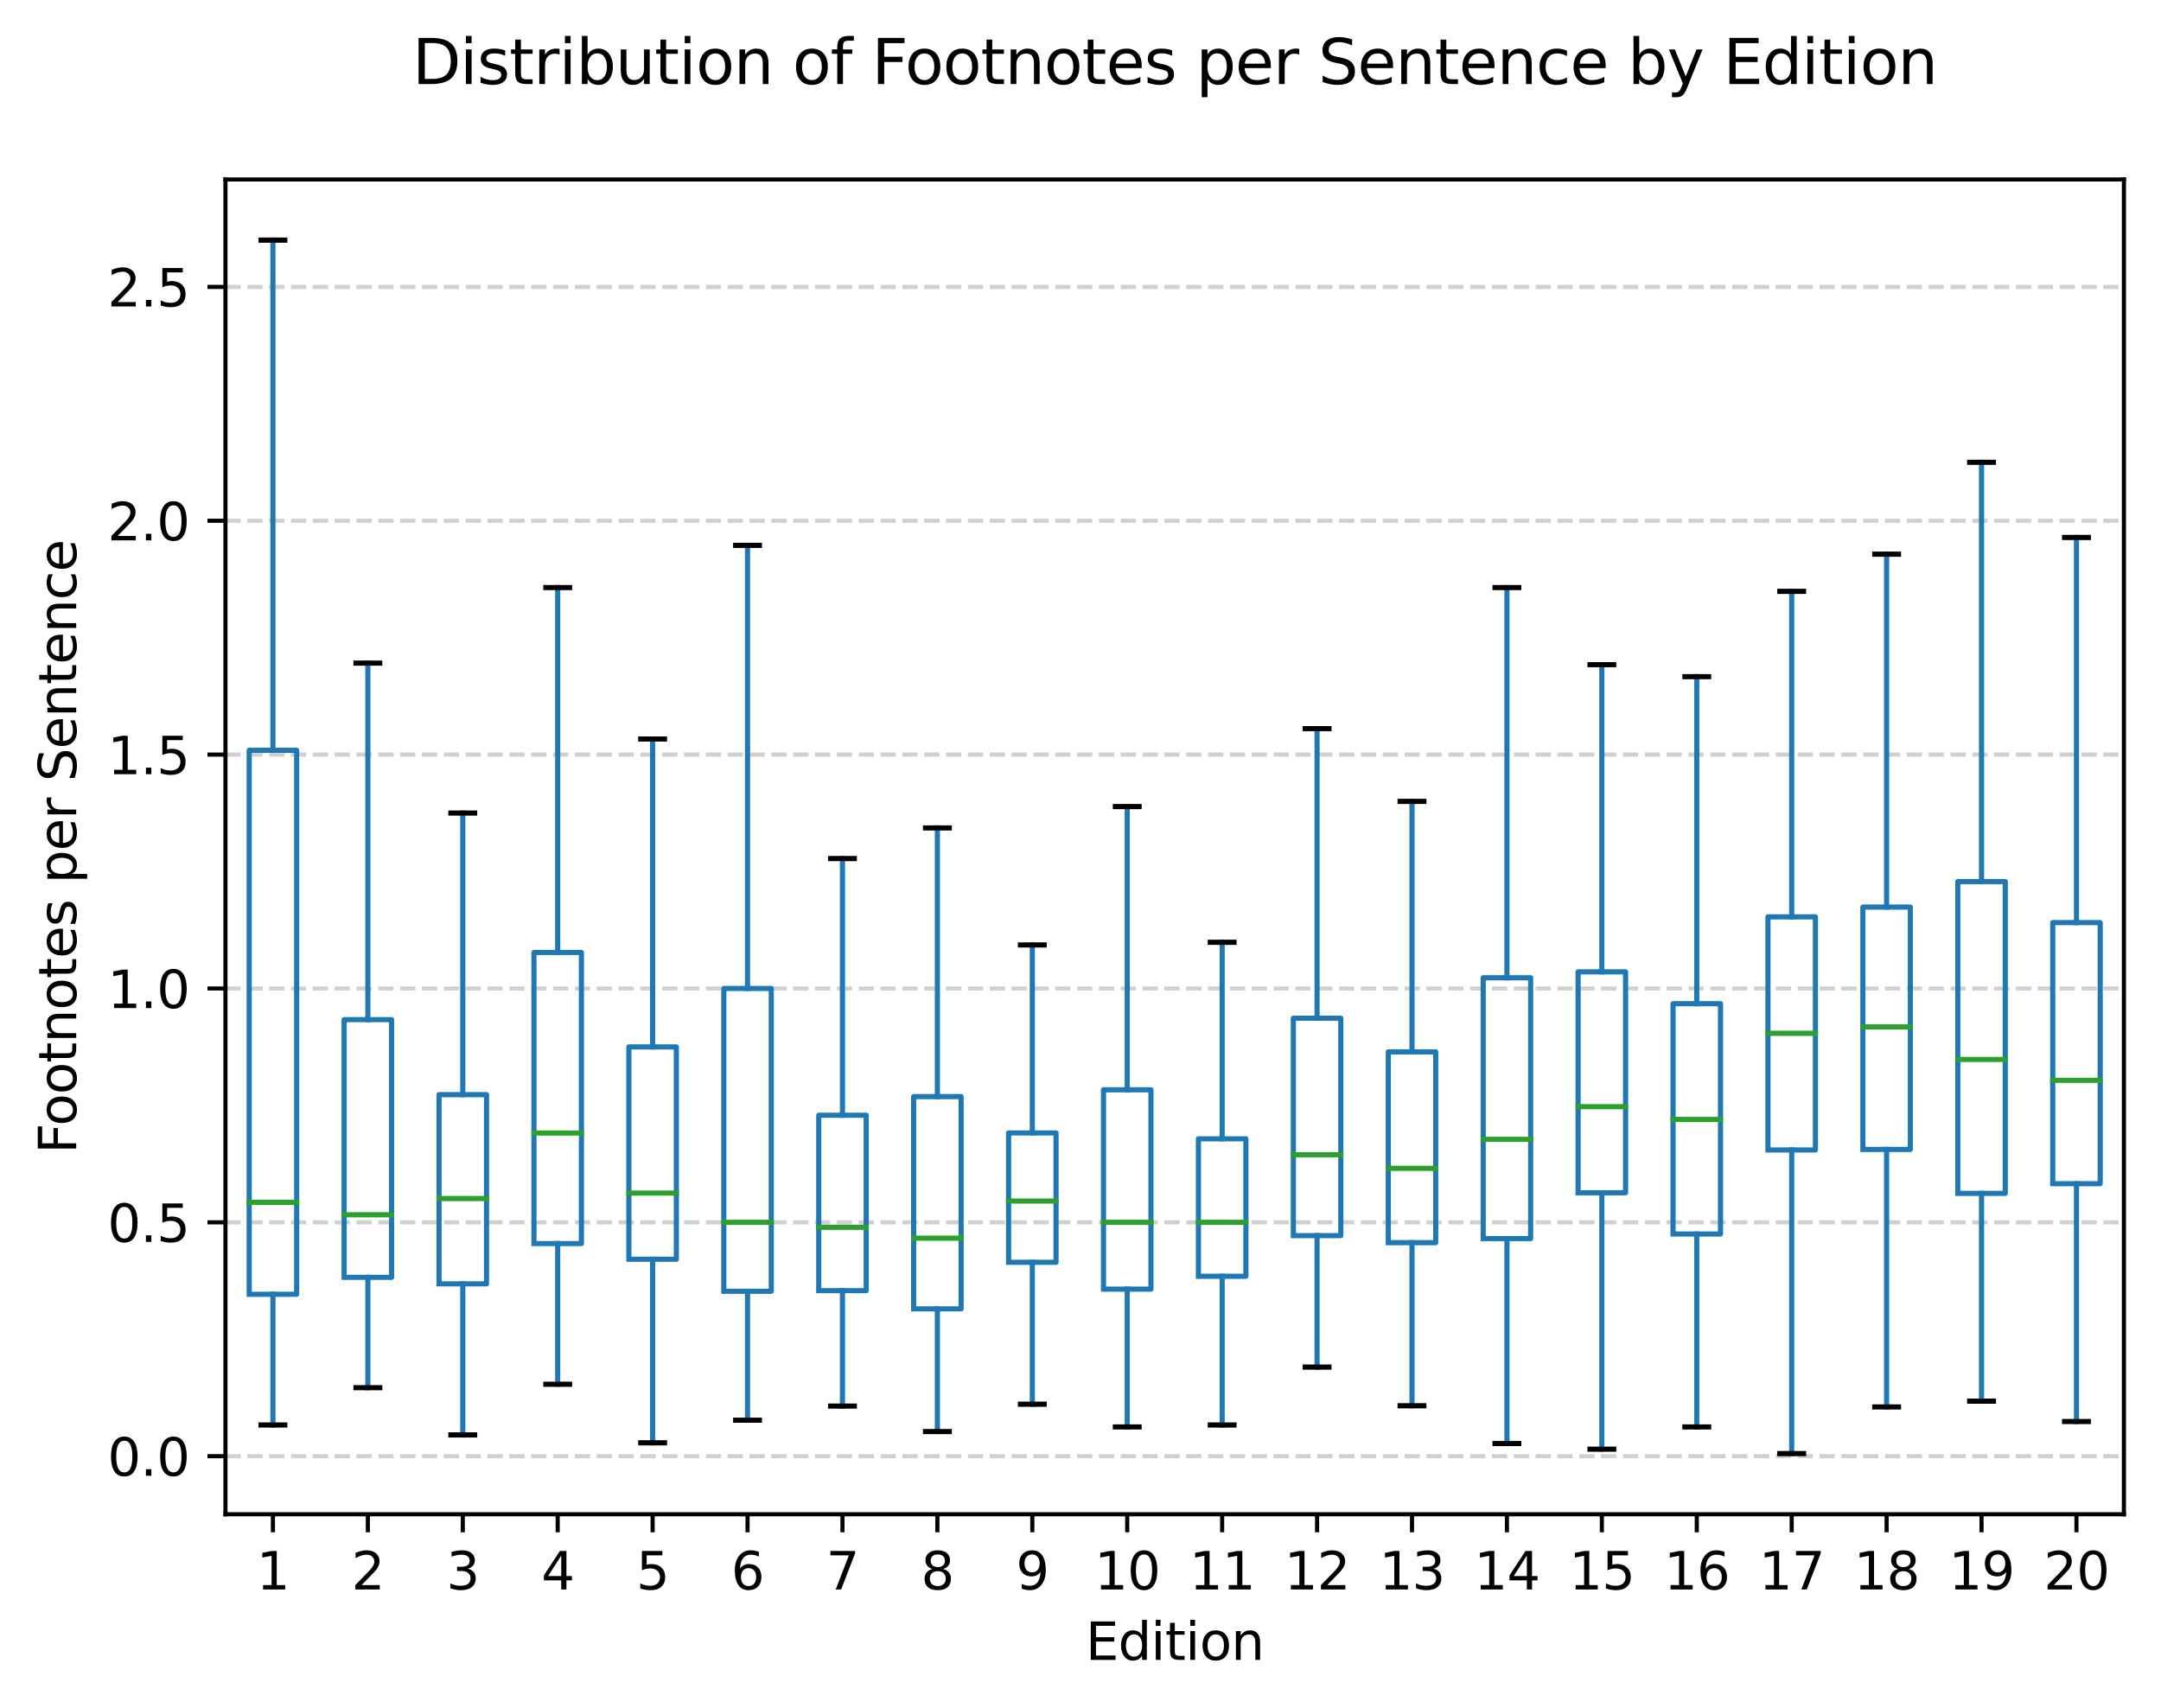 <?xml version="1.0" encoding="utf-8" standalone="no"?>
<!DOCTYPE svg PUBLIC "-//W3C//DTD SVG 1.1//EN"
  "http://www.w3.org/Graphics/SVG/1.1/DTD/svg11.dtd">
<svg xmlns:xlink="http://www.w3.org/1999/xlink" width="419.621pt" height="331.604pt" viewBox="0 0 419.621 331.604" xmlns="http://www.w3.org/2000/svg" version="1.1">
 <defs>
  <style type="text/css">*{stroke-linejoin: round; stroke-linecap: butt}</style>
 </defs>
 <g id="figure_1">
  <g id="patch_1">
   <path d="M 0 331.604 
L 419.621 331.604 
L 419.621 -0 
L 0 -0 
z
" style="fill: #ffffff"/>
  </g>
  <g id="axes_1">
   <g id="patch_2">
    <path d="M 43.781 294.048 
L 412.421 294.048 
L 412.421 34.848 
L 43.781 34.848 
z
" style="fill: #ffffff"/>
   </g>
   <g id="matplotlib.axis_1">
    <g id="xtick_1">
     <g id="line2d_1"/>
     <g id="line2d_2">
      <defs>
       <path id="m41c26fcd88" d="M 0 0 
L 0 3.5 
" style="stroke: #000000; stroke-width: 0.8"/>
      </defs>
      <g>
       <use xlink:href="#m41c26fcd88" x="52.997" y="294.048" style="stroke: #000000; stroke-width: 0.8"/>
      </g>
     </g>
     <g id="text_1">
      <!-- 1 -->
      <g transform="translate(49.816 308.646) scale(0.1 -0.1)">
       <defs>
        <path id="DejaVuSans-31" d="M 794 531 
L 1825 531 
L 1825 4091 
L 703 3866 
L 703 4441 
L 1819 4666 
L 2450 4666 
L 2450 531 
L 3481 531 
L 3481 0 
L 794 0 
L 794 531 
z
" transform="scale(0.016)"/>
       </defs>
       <use xlink:href="#DejaVuSans-31"/>
      </g>
     </g>
    </g>
    <g id="xtick_2">
     <g id="line2d_3"/>
     <g id="line2d_4">
      <g>
       <use xlink:href="#m41c26fcd88" x="71.429" y="294.048" style="stroke: #000000; stroke-width: 0.8"/>
      </g>
     </g>
     <g id="text_2">
      <!-- 2 -->
      <g transform="translate(68.248 308.646) scale(0.1 -0.1)">
       <defs>
        <path id="DejaVuSans-32" d="M 1228 531 
L 3431 531 
L 3431 0 
L 469 0 
L 469 531 
Q 828 903 1448 1529 
Q 2069 2156 2228 2338 
Q 2531 2678 2651 2914 
Q 2772 3150 2772 3378 
Q 2772 3750 2511 3984 
Q 2250 4219 1831 4219 
Q 1534 4219 1204 4116 
Q 875 4013 500 3803 
L 500 4441 
Q 881 4594 1212 4672 
Q 1544 4750 1819 4750 
Q 2544 4750 2975 4387 
Q 3406 4025 3406 3419 
Q 3406 3131 3298 2873 
Q 3191 2616 2906 2266 
Q 2828 2175 2409 1742 
Q 1991 1309 1228 531 
z
" transform="scale(0.016)"/>
       </defs>
       <use xlink:href="#DejaVuSans-32"/>
      </g>
     </g>
    </g>
    <g id="xtick_3">
     <g id="line2d_5"/>
     <g id="line2d_6">
      <g>
       <use xlink:href="#m41c26fcd88" x="89.861" y="294.048" style="stroke: #000000; stroke-width: 0.8"/>
      </g>
     </g>
     <g id="text_3">
      <!-- 3 -->
      <g transform="translate(86.68 308.646) scale(0.1 -0.1)">
       <defs>
        <path id="DejaVuSans-33" d="M 2597 2516 
Q 3050 2419 3304 2112 
Q 3559 1806 3559 1356 
Q 3559 666 3084 287 
Q 2609 -91 1734 -91 
Q 1441 -91 1130 -33 
Q 819 25 488 141 
L 488 750 
Q 750 597 1062 519 
Q 1375 441 1716 441 
Q 2309 441 2620 675 
Q 2931 909 2931 1356 
Q 2931 1769 2642 2001 
Q 2353 2234 1838 2234 
L 1294 2234 
L 1294 2753 
L 1863 2753 
Q 2328 2753 2575 2939 
Q 2822 3125 2822 3475 
Q 2822 3834 2567 4026 
Q 2313 4219 1838 4219 
Q 1578 4219 1281 4162 
Q 984 4106 628 3988 
L 628 4550 
Q 988 4650 1302 4700 
Q 1616 4750 1894 4750 
Q 2613 4750 3031 4423 
Q 3450 4097 3450 3541 
Q 3450 3153 3228 2886 
Q 3006 2619 2597 2516 
z
" transform="scale(0.016)"/>
       </defs>
       <use xlink:href="#DejaVuSans-33"/>
      </g>
     </g>
    </g>
    <g id="xtick_4">
     <g id="line2d_7"/>
     <g id="line2d_8">
      <g>
       <use xlink:href="#m41c26fcd88" x="108.293" y="294.048" style="stroke: #000000; stroke-width: 0.8"/>
      </g>
     </g>
     <g id="text_4">
      <!-- 4 -->
      <g transform="translate(105.112 308.646) scale(0.1 -0.1)">
       <defs>
        <path id="DejaVuSans-34" d="M 2419 4116 
L 825 1625 
L 2419 1625 
L 2419 4116 
z
M 2253 4666 
L 3047 4666 
L 3047 1625 
L 3713 1625 
L 3713 1100 
L 3047 1100 
L 3047 0 
L 2419 0 
L 2419 1100 
L 313 1100 
L 313 1709 
L 2253 4666 
z
" transform="scale(0.016)"/>
       </defs>
       <use xlink:href="#DejaVuSans-34"/>
      </g>
     </g>
    </g>
    <g id="xtick_5">
     <g id="line2d_9"/>
     <g id="line2d_10">
      <g>
       <use xlink:href="#m41c26fcd88" x="126.725" y="294.048" style="stroke: #000000; stroke-width: 0.8"/>
      </g>
     </g>
     <g id="text_5">
      <!-- 5 -->
      <g transform="translate(123.544 308.646) scale(0.1 -0.1)">
       <defs>
        <path id="DejaVuSans-35" d="M 691 4666 
L 3169 4666 
L 3169 4134 
L 1269 4134 
L 1269 2991 
Q 1406 3038 1543 3061 
Q 1681 3084 1819 3084 
Q 2600 3084 3056 2656 
Q 3513 2228 3513 1497 
Q 3513 744 3044 326 
Q 2575 -91 1722 -91 
Q 1428 -91 1123 -41 
Q 819 9 494 109 
L 494 744 
Q 775 591 1075 516 
Q 1375 441 1709 441 
Q 2250 441 2565 725 
Q 2881 1009 2881 1497 
Q 2881 1984 2565 2268 
Q 2250 2553 1709 2553 
Q 1456 2553 1204 2497 
Q 953 2441 691 2322 
L 691 4666 
z
" transform="scale(0.016)"/>
       </defs>
       <use xlink:href="#DejaVuSans-35"/>
      </g>
     </g>
    </g>
    <g id="xtick_6">
     <g id="line2d_11"/>
     <g id="line2d_12">
      <g>
       <use xlink:href="#m41c26fcd88" x="145.157" y="294.048" style="stroke: #000000; stroke-width: 0.8"/>
      </g>
     </g>
     <g id="text_6">
      <!-- 6 -->
      <g transform="translate(141.976 308.646) scale(0.1 -0.1)">
       <defs>
        <path id="DejaVuSans-36" d="M 2113 2584 
Q 1688 2584 1439 2293 
Q 1191 2003 1191 1497 
Q 1191 994 1439 701 
Q 1688 409 2113 409 
Q 2538 409 2786 701 
Q 3034 994 3034 1497 
Q 3034 2003 2786 2293 
Q 2538 2584 2113 2584 
z
M 3366 4563 
L 3366 3988 
Q 3128 4100 2886 4159 
Q 2644 4219 2406 4219 
Q 1781 4219 1451 3797 
Q 1122 3375 1075 2522 
Q 1259 2794 1537 2939 
Q 1816 3084 2150 3084 
Q 2853 3084 3261 2657 
Q 3669 2231 3669 1497 
Q 3669 778 3244 343 
Q 2819 -91 2113 -91 
Q 1303 -91 875 529 
Q 447 1150 447 2328 
Q 447 3434 972 4092 
Q 1497 4750 2381 4750 
Q 2619 4750 2861 4703 
Q 3103 4656 3366 4563 
z
" transform="scale(0.016)"/>
       </defs>
       <use xlink:href="#DejaVuSans-36"/>
      </g>
     </g>
    </g>
    <g id="xtick_7">
     <g id="line2d_13"/>
     <g id="line2d_14">
      <g>
       <use xlink:href="#m41c26fcd88" x="163.589" y="294.048" style="stroke: #000000; stroke-width: 0.8"/>
      </g>
     </g>
     <g id="text_7">
      <!-- 7 -->
      <g transform="translate(160.408 308.646) scale(0.1 -0.1)">
       <defs>
        <path id="DejaVuSans-37" d="M 525 4666 
L 3525 4666 
L 3525 4397 
L 1831 0 
L 1172 0 
L 2766 4134 
L 525 4134 
L 525 4666 
z
" transform="scale(0.016)"/>
       </defs>
       <use xlink:href="#DejaVuSans-37"/>
      </g>
     </g>
    </g>
    <g id="xtick_8">
     <g id="line2d_15"/>
     <g id="line2d_16">
      <g>
       <use xlink:href="#m41c26fcd88" x="182.021" y="294.048" style="stroke: #000000; stroke-width: 0.8"/>
      </g>
     </g>
     <g id="text_8">
      <!-- 8 -->
      <g transform="translate(178.84 308.646) scale(0.1 -0.1)">
       <defs>
        <path id="DejaVuSans-38" d="M 2034 2216 
Q 1584 2216 1326 1975 
Q 1069 1734 1069 1313 
Q 1069 891 1326 650 
Q 1584 409 2034 409 
Q 2484 409 2743 651 
Q 3003 894 3003 1313 
Q 3003 1734 2745 1975 
Q 2488 2216 2034 2216 
z
M 1403 2484 
Q 997 2584 770 2862 
Q 544 3141 544 3541 
Q 544 4100 942 4425 
Q 1341 4750 2034 4750 
Q 2731 4750 3128 4425 
Q 3525 4100 3525 3541 
Q 3525 3141 3298 2862 
Q 3072 2584 2669 2484 
Q 3125 2378 3379 2068 
Q 3634 1759 3634 1313 
Q 3634 634 3220 271 
Q 2806 -91 2034 -91 
Q 1263 -91 848 271 
Q 434 634 434 1313 
Q 434 1759 690 2068 
Q 947 2378 1403 2484 
z
M 1172 3481 
Q 1172 3119 1398 2916 
Q 1625 2713 2034 2713 
Q 2441 2713 2670 2916 
Q 2900 3119 2900 3481 
Q 2900 3844 2670 4047 
Q 2441 4250 2034 4250 
Q 1625 4250 1398 4047 
Q 1172 3844 1172 3481 
z
" transform="scale(0.016)"/>
       </defs>
       <use xlink:href="#DejaVuSans-38"/>
      </g>
     </g>
    </g>
    <g id="xtick_9">
     <g id="line2d_17"/>
     <g id="line2d_18">
      <g>
       <use xlink:href="#m41c26fcd88" x="200.453" y="294.048" style="stroke: #000000; stroke-width: 0.8"/>
      </g>
     </g>
     <g id="text_9">
      <!-- 9 -->
      <g transform="translate(197.272 308.646) scale(0.1 -0.1)">
       <defs>
        <path id="DejaVuSans-39" d="M 703 97 
L 703 672 
Q 941 559 1184 500 
Q 1428 441 1663 441 
Q 2288 441 2617 861 
Q 2947 1281 2994 2138 
Q 2813 1869 2534 1725 
Q 2256 1581 1919 1581 
Q 1219 1581 811 2004 
Q 403 2428 403 3163 
Q 403 3881 828 4315 
Q 1253 4750 1959 4750 
Q 2769 4750 3195 4129 
Q 3622 3509 3622 2328 
Q 3622 1225 3098 567 
Q 2575 -91 1691 -91 
Q 1453 -91 1209 -44 
Q 966 3 703 97 
z
M 1959 2075 
Q 2384 2075 2632 2365 
Q 2881 2656 2881 3163 
Q 2881 3666 2632 3958 
Q 2384 4250 1959 4250 
Q 1534 4250 1286 3958 
Q 1038 3666 1038 3163 
Q 1038 2656 1286 2365 
Q 1534 2075 1959 2075 
z
" transform="scale(0.016)"/>
       </defs>
       <use xlink:href="#DejaVuSans-39"/>
      </g>
     </g>
    </g>
    <g id="xtick_10">
     <g id="line2d_19"/>
     <g id="line2d_20">
      <g>
       <use xlink:href="#m41c26fcd88" x="218.885" y="294.048" style="stroke: #000000; stroke-width: 0.8"/>
      </g>
     </g>
     <g id="text_10">
      <!-- 10 -->
      <g transform="translate(212.523 308.646) scale(0.1 -0.1)">
       <defs>
        <path id="DejaVuSans-30" d="M 2034 4250 
Q 1547 4250 1301 3770 
Q 1056 3291 1056 2328 
Q 1056 1369 1301 889 
Q 1547 409 2034 409 
Q 2525 409 2770 889 
Q 3016 1369 3016 2328 
Q 3016 3291 2770 3770 
Q 2525 4250 2034 4250 
z
M 2034 4750 
Q 2819 4750 3233 4129 
Q 3647 3509 3647 2328 
Q 3647 1150 3233 529 
Q 2819 -91 2034 -91 
Q 1250 -91 836 529 
Q 422 1150 422 2328 
Q 422 3509 836 4129 
Q 1250 4750 2034 4750 
z
" transform="scale(0.016)"/>
       </defs>
       <use xlink:href="#DejaVuSans-31"/>
       <use xlink:href="#DejaVuSans-30" x="63.623"/>
      </g>
     </g>
    </g>
    <g id="xtick_11">
     <g id="line2d_21"/>
     <g id="line2d_22">
      <g>
       <use xlink:href="#m41c26fcd88" x="237.317" y="294.048" style="stroke: #000000; stroke-width: 0.8"/>
      </g>
     </g>
     <g id="text_11">
      <!-- 11 -->
      <g transform="translate(230.955 308.646) scale(0.1 -0.1)">
       <use xlink:href="#DejaVuSans-31"/>
       <use xlink:href="#DejaVuSans-31" x="63.623"/>
      </g>
     </g>
    </g>
    <g id="xtick_12">
     <g id="line2d_23"/>
     <g id="line2d_24">
      <g>
       <use xlink:href="#m41c26fcd88" x="255.749" y="294.048" style="stroke: #000000; stroke-width: 0.8"/>
      </g>
     </g>
     <g id="text_12">
      <!-- 12 -->
      <g transform="translate(249.387 308.646) scale(0.1 -0.1)">
       <use xlink:href="#DejaVuSans-31"/>
       <use xlink:href="#DejaVuSans-32" x="63.623"/>
      </g>
     </g>
    </g>
    <g id="xtick_13">
     <g id="line2d_25"/>
     <g id="line2d_26">
      <g>
       <use xlink:href="#m41c26fcd88" x="274.181" y="294.048" style="stroke: #000000; stroke-width: 0.8"/>
      </g>
     </g>
     <g id="text_13">
      <!-- 13 -->
      <g transform="translate(267.819 308.646) scale(0.1 -0.1)">
       <use xlink:href="#DejaVuSans-31"/>
       <use xlink:href="#DejaVuSans-33" x="63.623"/>
      </g>
     </g>
    </g>
    <g id="xtick_14">
     <g id="line2d_27"/>
     <g id="line2d_28">
      <g>
       <use xlink:href="#m41c26fcd88" x="292.613" y="294.048" style="stroke: #000000; stroke-width: 0.8"/>
      </g>
     </g>
     <g id="text_14">
      <!-- 14 -->
      <g transform="translate(286.251 308.646) scale(0.1 -0.1)">
       <use xlink:href="#DejaVuSans-31"/>
       <use xlink:href="#DejaVuSans-34" x="63.623"/>
      </g>
     </g>
    </g>
    <g id="xtick_15">
     <g id="line2d_29"/>
     <g id="line2d_30">
      <g>
       <use xlink:href="#m41c26fcd88" x="311.045" y="294.048" style="stroke: #000000; stroke-width: 0.8"/>
      </g>
     </g>
     <g id="text_15">
      <!-- 15 -->
      <g transform="translate(304.683 308.646) scale(0.1 -0.1)">
       <use xlink:href="#DejaVuSans-31"/>
       <use xlink:href="#DejaVuSans-35" x="63.623"/>
      </g>
     </g>
    </g>
    <g id="xtick_16">
     <g id="line2d_31"/>
     <g id="line2d_32">
      <g>
       <use xlink:href="#m41c26fcd88" x="329.477" y="294.048" style="stroke: #000000; stroke-width: 0.8"/>
      </g>
     </g>
     <g id="text_16">
      <!-- 16 -->
      <g transform="translate(323.115 308.646) scale(0.1 -0.1)">
       <use xlink:href="#DejaVuSans-31"/>
       <use xlink:href="#DejaVuSans-36" x="63.623"/>
      </g>
     </g>
    </g>
    <g id="xtick_17">
     <g id="line2d_33"/>
     <g id="line2d_34">
      <g>
       <use xlink:href="#m41c26fcd88" x="347.909" y="294.048" style="stroke: #000000; stroke-width: 0.8"/>
      </g>
     </g>
     <g id="text_17">
      <!-- 17 -->
      <g transform="translate(341.547 308.646) scale(0.1 -0.1)">
       <use xlink:href="#DejaVuSans-31"/>
       <use xlink:href="#DejaVuSans-37" x="63.623"/>
      </g>
     </g>
    </g>
    <g id="xtick_18">
     <g id="line2d_35"/>
     <g id="line2d_36">
      <g>
       <use xlink:href="#m41c26fcd88" x="366.341" y="294.048" style="stroke: #000000; stroke-width: 0.8"/>
      </g>
     </g>
     <g id="text_18">
      <!-- 18 -->
      <g transform="translate(359.979 308.646) scale(0.1 -0.1)">
       <use xlink:href="#DejaVuSans-31"/>
       <use xlink:href="#DejaVuSans-38" x="63.623"/>
      </g>
     </g>
    </g>
    <g id="xtick_19">
     <g id="line2d_37"/>
     <g id="line2d_38">
      <g>
       <use xlink:href="#m41c26fcd88" x="384.773" y="294.048" style="stroke: #000000; stroke-width: 0.8"/>
      </g>
     </g>
     <g id="text_19">
      <!-- 19 -->
      <g transform="translate(378.411 308.646) scale(0.1 -0.1)">
       <use xlink:href="#DejaVuSans-31"/>
       <use xlink:href="#DejaVuSans-39" x="63.623"/>
      </g>
     </g>
    </g>
    <g id="xtick_20">
     <g id="line2d_39"/>
     <g id="line2d_40">
      <g>
       <use xlink:href="#m41c26fcd88" x="403.205" y="294.048" style="stroke: #000000; stroke-width: 0.8"/>
      </g>
     </g>
     <g id="text_20">
      <!-- 20 -->
      <g transform="translate(396.843 308.646) scale(0.1 -0.1)">
       <use xlink:href="#DejaVuSans-32"/>
       <use xlink:href="#DejaVuSans-30" x="63.623"/>
      </g>
     </g>
    </g>
    <g id="text_21">
     <!-- Edition -->
     <g transform="translate(210.801 322.325) scale(0.1 -0.1)">
      <defs>
       <path id="DejaVuSans-45" d="M 628 4666 
L 3578 4666 
L 3578 4134 
L 1259 4134 
L 1259 2753 
L 3481 2753 
L 3481 2222 
L 1259 2222 
L 1259 531 
L 3634 531 
L 3634 0 
L 628 0 
L 628 4666 
z
" transform="scale(0.016)"/>
       <path id="DejaVuSans-64" d="M 2906 2969 
L 2906 4863 
L 3481 4863 
L 3481 0 
L 2906 0 
L 2906 525 
Q 2725 213 2448 61 
Q 2172 -91 1784 -91 
Q 1150 -91 751 415 
Q 353 922 353 1747 
Q 353 2572 751 3078 
Q 1150 3584 1784 3584 
Q 2172 3584 2448 3432 
Q 2725 3281 2906 2969 
z
M 947 1747 
Q 947 1113 1208 752 
Q 1469 391 1925 391 
Q 2381 391 2643 752 
Q 2906 1113 2906 1747 
Q 2906 2381 2643 2742 
Q 2381 3103 1925 3103 
Q 1469 3103 1208 2742 
Q 947 2381 947 1747 
z
" transform="scale(0.016)"/>
       <path id="DejaVuSans-69" d="M 603 3500 
L 1178 3500 
L 1178 0 
L 603 0 
L 603 3500 
z
M 603 4863 
L 1178 4863 
L 1178 4134 
L 603 4134 
L 603 4863 
z
" transform="scale(0.016)"/>
       <path id="DejaVuSans-74" d="M 1172 4494 
L 1172 3500 
L 2356 3500 
L 2356 3053 
L 1172 3053 
L 1172 1153 
Q 1172 725 1289 603 
Q 1406 481 1766 481 
L 2356 481 
L 2356 0 
L 1766 0 
Q 1100 0 847 248 
Q 594 497 594 1153 
L 594 3053 
L 172 3053 
L 172 3500 
L 594 3500 
L 594 4494 
L 1172 4494 
z
" transform="scale(0.016)"/>
       <path id="DejaVuSans-6f" d="M 1959 3097 
Q 1497 3097 1228 2736 
Q 959 2375 959 1747 
Q 959 1119 1226 758 
Q 1494 397 1959 397 
Q 2419 397 2687 759 
Q 2956 1122 2956 1747 
Q 2956 2369 2687 2733 
Q 2419 3097 1959 3097 
z
M 1959 3584 
Q 2709 3584 3137 3096 
Q 3566 2609 3566 1747 
Q 3566 888 3137 398 
Q 2709 -91 1959 -91 
Q 1206 -91 779 398 
Q 353 888 353 1747 
Q 353 2609 779 3096 
Q 1206 3584 1959 3584 
z
" transform="scale(0.016)"/>
       <path id="DejaVuSans-6e" d="M 3513 2113 
L 3513 0 
L 2938 0 
L 2938 2094 
Q 2938 2591 2744 2837 
Q 2550 3084 2163 3084 
Q 1697 3084 1428 2787 
Q 1159 2491 1159 1978 
L 1159 0 
L 581 0 
L 581 3500 
L 1159 3500 
L 1159 2956 
Q 1366 3272 1645 3428 
Q 1925 3584 2291 3584 
Q 2894 3584 3203 3211 
Q 3513 2838 3513 2113 
z
" transform="scale(0.016)"/>
      </defs>
      <use xlink:href="#DejaVuSans-45"/>
      <use xlink:href="#DejaVuSans-64" x="63.184"/>
      <use xlink:href="#DejaVuSans-69" x="126.66"/>
      <use xlink:href="#DejaVuSans-74" x="154.443"/>
      <use xlink:href="#DejaVuSans-69" x="193.652"/>
      <use xlink:href="#DejaVuSans-6f" x="221.436"/>
      <use xlink:href="#DejaVuSans-6e" x="282.617"/>
     </g>
    </g>
   </g>
   <g id="matplotlib.axis_2">
    <g id="ytick_1">
     <g id="line2d_41">
      <path d="M 43.781 282.768 
L 412.421 282.768 
" clip-path="url(#pfb1a34aac8)" style="fill: none; stroke-dasharray: 2.96,1.28; stroke-dashoffset: 0; stroke: #b0b0b0; stroke-opacity: 0.6; stroke-width: 0.8"/>
     </g>
     <g id="line2d_42">
      <defs>
       <path id="m55aa3c5f17" d="M 0 0 
L -3.5 0 
" style="stroke: #000000; stroke-width: 0.8"/>
      </defs>
      <g>
       <use xlink:href="#m55aa3c5f17" x="43.781" y="282.768" style="stroke: #000000; stroke-width: 0.8"/>
      </g>
     </g>
     <g id="text_22">
      <!-- 0.0 -->
      <g transform="translate(20.878 286.567) scale(0.1 -0.1)">
       <defs>
        <path id="DejaVuSans-2e" d="M 684 794 
L 1344 794 
L 1344 0 
L 684 0 
L 684 794 
z
" transform="scale(0.016)"/>
       </defs>
       <use xlink:href="#DejaVuSans-30"/>
       <use xlink:href="#DejaVuSans-2e" x="63.623"/>
       <use xlink:href="#DejaVuSans-30" x="95.41"/>
      </g>
     </g>
    </g>
    <g id="ytick_2">
     <g id="line2d_43">
      <path d="M 43.781 237.357 
L 412.421 237.357 
" clip-path="url(#pfb1a34aac8)" style="fill: none; stroke-dasharray: 2.96,1.28; stroke-dashoffset: 0; stroke: #b0b0b0; stroke-opacity: 0.6; stroke-width: 0.8"/>
     </g>
     <g id="line2d_44">
      <g>
       <use xlink:href="#m55aa3c5f17" x="43.781" y="237.357" style="stroke: #000000; stroke-width: 0.8"/>
      </g>
     </g>
     <g id="text_23">
      <!-- 0.5 -->
      <g transform="translate(20.878 241.156) scale(0.1 -0.1)">
       <use xlink:href="#DejaVuSans-30"/>
       <use xlink:href="#DejaVuSans-2e" x="63.623"/>
       <use xlink:href="#DejaVuSans-35" x="95.41"/>
      </g>
     </g>
    </g>
    <g id="ytick_3">
     <g id="line2d_45">
      <path d="M 43.781 191.946 
L 412.421 191.946 
" clip-path="url(#pfb1a34aac8)" style="fill: none; stroke-dasharray: 2.96,1.28; stroke-dashoffset: 0; stroke: #b0b0b0; stroke-opacity: 0.6; stroke-width: 0.8"/>
     </g>
     <g id="line2d_46">
      <g>
       <use xlink:href="#m55aa3c5f17" x="43.781" y="191.946" style="stroke: #000000; stroke-width: 0.8"/>
      </g>
     </g>
     <g id="text_24">
      <!-- 1.0 -->
      <g transform="translate(20.878 195.745) scale(0.1 -0.1)">
       <use xlink:href="#DejaVuSans-31"/>
       <use xlink:href="#DejaVuSans-2e" x="63.623"/>
       <use xlink:href="#DejaVuSans-30" x="95.41"/>
      </g>
     </g>
    </g>
    <g id="ytick_4">
     <g id="line2d_47">
      <path d="M 43.781 146.534 
L 412.421 146.534 
" clip-path="url(#pfb1a34aac8)" style="fill: none; stroke-dasharray: 2.96,1.28; stroke-dashoffset: 0; stroke: #b0b0b0; stroke-opacity: 0.6; stroke-width: 0.8"/>
     </g>
     <g id="line2d_48">
      <g>
       <use xlink:href="#m55aa3c5f17" x="43.781" y="146.534" style="stroke: #000000; stroke-width: 0.8"/>
      </g>
     </g>
     <g id="text_25">
      <!-- 1.5 -->
      <g transform="translate(20.878 150.334) scale(0.1 -0.1)">
       <use xlink:href="#DejaVuSans-31"/>
       <use xlink:href="#DejaVuSans-2e" x="63.623"/>
       <use xlink:href="#DejaVuSans-35" x="95.41"/>
      </g>
     </g>
    </g>
    <g id="ytick_5">
     <g id="line2d_49">
      <path d="M 43.781 101.123 
L 412.421 101.123 
" clip-path="url(#pfb1a34aac8)" style="fill: none; stroke-dasharray: 2.96,1.28; stroke-dashoffset: 0; stroke: #b0b0b0; stroke-opacity: 0.6; stroke-width: 0.8"/>
     </g>
     <g id="line2d_50">
      <g>
       <use xlink:href="#m55aa3c5f17" x="43.781" y="101.123" style="stroke: #000000; stroke-width: 0.8"/>
      </g>
     </g>
     <g id="text_26">
      <!-- 2.0 -->
      <g transform="translate(20.878 104.922) scale(0.1 -0.1)">
       <use xlink:href="#DejaVuSans-32"/>
       <use xlink:href="#DejaVuSans-2e" x="63.623"/>
       <use xlink:href="#DejaVuSans-30" x="95.41"/>
      </g>
     </g>
    </g>
    <g id="ytick_6">
     <g id="line2d_51">
      <path d="M 43.781 55.712 
L 412.421 55.712 
" clip-path="url(#pfb1a34aac8)" style="fill: none; stroke-dasharray: 2.96,1.28; stroke-dashoffset: 0; stroke: #b0b0b0; stroke-opacity: 0.6; stroke-width: 0.8"/>
     </g>
     <g id="line2d_52">
      <g>
       <use xlink:href="#m55aa3c5f17" x="43.781" y="55.712" style="stroke: #000000; stroke-width: 0.8"/>
      </g>
     </g>
     <g id="text_27">
      <!-- 2.5 -->
      <g transform="translate(20.878 59.511) scale(0.1 -0.1)">
       <use xlink:href="#DejaVuSans-32"/>
       <use xlink:href="#DejaVuSans-2e" x="63.623"/>
       <use xlink:href="#DejaVuSans-35" x="95.41"/>
      </g>
     </g>
    </g>
    <g id="text_28">
     <!-- Footnotes per Sentence -->
     <g transform="translate(14.798 224.026) rotate(-90) scale(0.1 -0.1)">
      <defs>
       <path id="DejaVuSans-46" d="M 628 4666 
L 3309 4666 
L 3309 4134 
L 1259 4134 
L 1259 2759 
L 3109 2759 
L 3109 2228 
L 1259 2228 
L 1259 0 
L 628 0 
L 628 4666 
z
" transform="scale(0.016)"/>
       <path id="DejaVuSans-65" d="M 3597 1894 
L 3597 1613 
L 953 1613 
Q 991 1019 1311 708 
Q 1631 397 2203 397 
Q 2534 397 2845 478 
Q 3156 559 3463 722 
L 3463 178 
Q 3153 47 2828 -22 
Q 2503 -91 2169 -91 
Q 1331 -91 842 396 
Q 353 884 353 1716 
Q 353 2575 817 3079 
Q 1281 3584 2069 3584 
Q 2775 3584 3186 3129 
Q 3597 2675 3597 1894 
z
M 3022 2063 
Q 3016 2534 2758 2815 
Q 2500 3097 2075 3097 
Q 1594 3097 1305 2825 
Q 1016 2553 972 2059 
L 3022 2063 
z
" transform="scale(0.016)"/>
       <path id="DejaVuSans-73" d="M 2834 3397 
L 2834 2853 
Q 2591 2978 2328 3040 
Q 2066 3103 1784 3103 
Q 1356 3103 1142 2972 
Q 928 2841 928 2578 
Q 928 2378 1081 2264 
Q 1234 2150 1697 2047 
L 1894 2003 
Q 2506 1872 2764 1633 
Q 3022 1394 3022 966 
Q 3022 478 2636 193 
Q 2250 -91 1575 -91 
Q 1294 -91 989 -36 
Q 684 19 347 128 
L 347 722 
Q 666 556 975 473 
Q 1284 391 1588 391 
Q 1994 391 2212 530 
Q 2431 669 2431 922 
Q 2431 1156 2273 1281 
Q 2116 1406 1581 1522 
L 1381 1569 
Q 847 1681 609 1914 
Q 372 2147 372 2553 
Q 372 3047 722 3315 
Q 1072 3584 1716 3584 
Q 2034 3584 2315 3537 
Q 2597 3491 2834 3397 
z
" transform="scale(0.016)"/>
       <path id="DejaVuSans-20" transform="scale(0.016)"/>
       <path id="DejaVuSans-70" d="M 1159 525 
L 1159 -1331 
L 581 -1331 
L 581 3500 
L 1159 3500 
L 1159 2969 
Q 1341 3281 1617 3432 
Q 1894 3584 2278 3584 
Q 2916 3584 3314 3078 
Q 3713 2572 3713 1747 
Q 3713 922 3314 415 
Q 2916 -91 2278 -91 
Q 1894 -91 1617 61 
Q 1341 213 1159 525 
z
M 3116 1747 
Q 3116 2381 2855 2742 
Q 2594 3103 2138 3103 
Q 1681 3103 1420 2742 
Q 1159 2381 1159 1747 
Q 1159 1113 1420 752 
Q 1681 391 2138 391 
Q 2594 391 2855 752 
Q 3116 1113 3116 1747 
z
" transform="scale(0.016)"/>
       <path id="DejaVuSans-72" d="M 2631 2963 
Q 2534 3019 2420 3045 
Q 2306 3072 2169 3072 
Q 1681 3072 1420 2755 
Q 1159 2438 1159 1844 
L 1159 0 
L 581 0 
L 581 3500 
L 1159 3500 
L 1159 2956 
Q 1341 3275 1631 3429 
Q 1922 3584 2338 3584 
Q 2397 3584 2469 3576 
Q 2541 3569 2628 3553 
L 2631 2963 
z
" transform="scale(0.016)"/>
       <path id="DejaVuSans-53" d="M 3425 4513 
L 3425 3897 
Q 3066 4069 2747 4153 
Q 2428 4238 2131 4238 
Q 1616 4238 1336 4038 
Q 1056 3838 1056 3469 
Q 1056 3159 1242 3001 
Q 1428 2844 1947 2747 
L 2328 2669 
Q 3034 2534 3370 2195 
Q 3706 1856 3706 1288 
Q 3706 609 3251 259 
Q 2797 -91 1919 -91 
Q 1588 -91 1214 -16 
Q 841 59 441 206 
L 441 856 
Q 825 641 1194 531 
Q 1563 422 1919 422 
Q 2459 422 2753 634 
Q 3047 847 3047 1241 
Q 3047 1584 2836 1778 
Q 2625 1972 2144 2069 
L 1759 2144 
Q 1053 2284 737 2584 
Q 422 2884 422 3419 
Q 422 4038 858 4394 
Q 1294 4750 2059 4750 
Q 2388 4750 2728 4690 
Q 3069 4631 3425 4513 
z
" transform="scale(0.016)"/>
       <path id="DejaVuSans-63" d="M 3122 3366 
L 3122 2828 
Q 2878 2963 2633 3030 
Q 2388 3097 2138 3097 
Q 1578 3097 1268 2742 
Q 959 2388 959 1747 
Q 959 1106 1268 751 
Q 1578 397 2138 397 
Q 2388 397 2633 464 
Q 2878 531 3122 666 
L 3122 134 
Q 2881 22 2623 -34 
Q 2366 -91 2075 -91 
Q 1284 -91 818 406 
Q 353 903 353 1747 
Q 353 2603 823 3093 
Q 1294 3584 2113 3584 
Q 2378 3584 2631 3529 
Q 2884 3475 3122 3366 
z
" transform="scale(0.016)"/>
      </defs>
      <use xlink:href="#DejaVuSans-46"/>
      <use xlink:href="#DejaVuSans-6f" x="53.895"/>
      <use xlink:href="#DejaVuSans-6f" x="115.076"/>
      <use xlink:href="#DejaVuSans-74" x="176.258"/>
      <use xlink:href="#DejaVuSans-6e" x="215.467"/>
      <use xlink:href="#DejaVuSans-6f" x="278.846"/>
      <use xlink:href="#DejaVuSans-74" x="340.027"/>
      <use xlink:href="#DejaVuSans-65" x="379.236"/>
      <use xlink:href="#DejaVuSans-73" x="440.76"/>
      <use xlink:href="#DejaVuSans-20" x="492.859"/>
      <use xlink:href="#DejaVuSans-70" x="524.646"/>
      <use xlink:href="#DejaVuSans-65" x="588.123"/>
      <use xlink:href="#DejaVuSans-72" x="649.646"/>
      <use xlink:href="#DejaVuSans-20" x="690.76"/>
      <use xlink:href="#DejaVuSans-53" x="722.547"/>
      <use xlink:href="#DejaVuSans-65" x="786.023"/>
      <use xlink:href="#DejaVuSans-6e" x="847.547"/>
      <use xlink:href="#DejaVuSans-74" x="910.926"/>
      <use xlink:href="#DejaVuSans-65" x="950.135"/>
      <use xlink:href="#DejaVuSans-6e" x="1011.658"/>
      <use xlink:href="#DejaVuSans-63" x="1075.037"/>
      <use xlink:href="#DejaVuSans-65" x="1130.018"/>
     </g>
    </g>
   </g>
   <g id="line2d_53">
    <path d="M 48.389 251.329 
L 57.605 251.329 
L 57.605 145.693 
L 48.389 145.693 
L 48.389 251.329 
" clip-path="url(#pfb1a34aac8)" style="fill: none; stroke: #1f77b4; stroke-linecap: square"/>
   </g>
   <g id="line2d_54">
    <path d="M 52.997 251.329 
L 52.997 276.713 
" clip-path="url(#pfb1a34aac8)" style="fill: none; stroke: #1f77b4; stroke-linecap: square"/>
   </g>
   <g id="line2d_55">
    <path d="M 52.997 145.693 
L 52.997 46.63 
" clip-path="url(#pfb1a34aac8)" style="fill: none; stroke: #1f77b4; stroke-linecap: square"/>
   </g>
   <g id="line2d_56">
    <path d="M 50.693 276.713 
L 55.301 276.713 
" clip-path="url(#pfb1a34aac8)" style="fill: none; stroke: #000000; stroke-linecap: square"/>
   </g>
   <g id="line2d_57">
    <path d="M 50.693 46.63 
L 55.301 46.63 
" clip-path="url(#pfb1a34aac8)" style="fill: none; stroke: #000000; stroke-linecap: square"/>
   </g>
   <g id="line2d_58">
    <path d="M 66.821 248.042 
L 76.037 248.042 
L 76.037 198 
L 66.821 198 
L 66.821 248.042 
" clip-path="url(#pfb1a34aac8)" style="fill: none; stroke: #1f77b4; stroke-linecap: square"/>
   </g>
   <g id="line2d_59">
    <path d="M 71.429 248.042 
L 71.429 269.471 
" clip-path="url(#pfb1a34aac8)" style="fill: none; stroke: #1f77b4; stroke-linecap: square"/>
   </g>
   <g id="line2d_60">
    <path d="M 71.429 198 
L 71.429 128.765 
" clip-path="url(#pfb1a34aac8)" style="fill: none; stroke: #1f77b4; stroke-linecap: square"/>
   </g>
   <g id="line2d_61">
    <path d="M 69.125 269.471 
L 73.733 269.471 
" clip-path="url(#pfb1a34aac8)" style="fill: none; stroke: #000000; stroke-linecap: square"/>
   </g>
   <g id="line2d_62">
    <path d="M 69.125 128.765 
L 73.733 128.765 
" clip-path="url(#pfb1a34aac8)" style="fill: none; stroke: #000000; stroke-linecap: square"/>
   </g>
   <g id="line2d_63">
    <path d="M 85.253 249.307 
L 94.469 249.307 
L 94.469 212.561 
L 85.253 212.561 
L 85.253 249.307 
" clip-path="url(#pfb1a34aac8)" style="fill: none; stroke: #1f77b4; stroke-linecap: square"/>
   </g>
   <g id="line2d_64">
    <path d="M 89.861 249.307 
L 89.861 278.64 
" clip-path="url(#pfb1a34aac8)" style="fill: none; stroke: #1f77b4; stroke-linecap: square"/>
   </g>
   <g id="line2d_65">
    <path d="M 89.861 212.561 
L 89.861 157.887 
" clip-path="url(#pfb1a34aac8)" style="fill: none; stroke: #1f77b4; stroke-linecap: square"/>
   </g>
   <g id="line2d_66">
    <path d="M 87.557 278.64 
L 92.165 278.64 
" clip-path="url(#pfb1a34aac8)" style="fill: none; stroke: #000000; stroke-linecap: square"/>
   </g>
   <g id="line2d_67">
    <path d="M 87.557 157.887 
L 92.165 157.887 
" clip-path="url(#pfb1a34aac8)" style="fill: none; stroke: #000000; stroke-linecap: square"/>
   </g>
   <g id="line2d_68">
    <path d="M 103.685 241.485 
L 112.901 241.485 
L 112.901 184.959 
L 103.685 184.959 
L 103.685 241.485 
" clip-path="url(#pfb1a34aac8)" style="fill: none; stroke: #1f77b4; stroke-linecap: square"/>
   </g>
   <g id="line2d_69">
    <path d="M 108.293 241.485 
L 108.293 268.795 
" clip-path="url(#pfb1a34aac8)" style="fill: none; stroke: #1f77b4; stroke-linecap: square"/>
   </g>
   <g id="line2d_70">
    <path d="M 108.293 184.959 
L 108.293 114.098 
" clip-path="url(#pfb1a34aac8)" style="fill: none; stroke: #1f77b4; stroke-linecap: square"/>
   </g>
   <g id="line2d_71">
    <path d="M 105.989 268.795 
L 110.597 268.795 
" clip-path="url(#pfb1a34aac8)" style="fill: none; stroke: #000000; stroke-linecap: square"/>
   </g>
   <g id="line2d_72">
    <path d="M 105.989 114.098 
L 110.597 114.098 
" clip-path="url(#pfb1a34aac8)" style="fill: none; stroke: #000000; stroke-linecap: square"/>
   </g>
   <g id="line2d_73">
    <path d="M 122.117 244.527 
L 131.333 244.527 
L 131.333 203.298 
L 122.117 203.298 
L 122.117 244.527 
" clip-path="url(#pfb1a34aac8)" style="fill: none; stroke: #1f77b4; stroke-linecap: square"/>
   </g>
   <g id="line2d_74">
    <path d="M 126.725 244.527 
L 126.725 280.173 
" clip-path="url(#pfb1a34aac8)" style="fill: none; stroke: #1f77b4; stroke-linecap: square"/>
   </g>
   <g id="line2d_75">
    <path d="M 126.725 203.298 
L 126.725 143.507 
" clip-path="url(#pfb1a34aac8)" style="fill: none; stroke: #1f77b4; stroke-linecap: square"/>
   </g>
   <g id="line2d_76">
    <path d="M 124.421 280.173 
L 129.029 280.173 
" clip-path="url(#pfb1a34aac8)" style="fill: none; stroke: #000000; stroke-linecap: square"/>
   </g>
   <g id="line2d_77">
    <path d="M 124.421 143.507 
L 129.029 143.507 
" clip-path="url(#pfb1a34aac8)" style="fill: none; stroke: #000000; stroke-linecap: square"/>
   </g>
   <g id="line2d_78">
    <path d="M 140.549 250.749 
L 149.765 250.749 
L 149.765 191.946 
L 140.549 191.946 
L 140.549 250.749 
" clip-path="url(#pfb1a34aac8)" style="fill: none; stroke: #1f77b4; stroke-linecap: square"/>
   </g>
   <g id="line2d_79">
    <path d="M 145.157 250.749 
L 145.157 275.782 
" clip-path="url(#pfb1a34aac8)" style="fill: none; stroke: #1f77b4; stroke-linecap: square"/>
   </g>
   <g id="line2d_80">
    <path d="M 145.157 191.946 
L 145.157 105.903 
" clip-path="url(#pfb1a34aac8)" style="fill: none; stroke: #1f77b4; stroke-linecap: square"/>
   </g>
   <g id="line2d_81">
    <path d="M 142.853 275.782 
L 147.461 275.782 
" clip-path="url(#pfb1a34aac8)" style="fill: none; stroke: #000000; stroke-linecap: square"/>
   </g>
   <g id="line2d_82">
    <path d="M 142.853 105.903 
L 147.461 105.903 
" clip-path="url(#pfb1a34aac8)" style="fill: none; stroke: #000000; stroke-linecap: square"/>
   </g>
   <g id="line2d_83">
    <path d="M 158.981 250.627 
L 168.197 250.627 
L 168.197 216.564 
L 158.981 216.564 
L 158.981 250.627 
" clip-path="url(#pfb1a34aac8)" style="fill: none; stroke: #1f77b4; stroke-linecap: square"/>
   </g>
   <g id="line2d_84">
    <path d="M 163.589 250.627 
L 163.589 273.037 
" clip-path="url(#pfb1a34aac8)" style="fill: none; stroke: #1f77b4; stroke-linecap: square"/>
   </g>
   <g id="line2d_85">
    <path d="M 163.589 216.564 
L 163.589 166.717 
" clip-path="url(#pfb1a34aac8)" style="fill: none; stroke: #1f77b4; stroke-linecap: square"/>
   </g>
   <g id="line2d_86">
    <path d="M 161.285 273.037 
L 165.893 273.037 
" clip-path="url(#pfb1a34aac8)" style="fill: none; stroke: #000000; stroke-linecap: square"/>
   </g>
   <g id="line2d_87">
    <path d="M 161.285 166.717 
L 165.893 166.717 
" clip-path="url(#pfb1a34aac8)" style="fill: none; stroke: #000000; stroke-linecap: square"/>
   </g>
   <g id="line2d_88">
    <path d="M 177.413 254.162 
L 186.629 254.162 
L 186.629 212.944 
L 177.413 212.944 
L 177.413 254.162 
" clip-path="url(#pfb1a34aac8)" style="fill: none; stroke: #1f77b4; stroke-linecap: square"/>
   </g>
   <g id="line2d_89">
    <path d="M 182.021 254.162 
L 182.021 277.988 
" clip-path="url(#pfb1a34aac8)" style="fill: none; stroke: #1f77b4; stroke-linecap: square"/>
   </g>
   <g id="line2d_90">
    <path d="M 182.021 212.944 
L 182.021 160.768 
" clip-path="url(#pfb1a34aac8)" style="fill: none; stroke: #1f77b4; stroke-linecap: square"/>
   </g>
   <g id="line2d_91">
    <path d="M 179.717 277.988 
L 184.325 277.988 
" clip-path="url(#pfb1a34aac8)" style="fill: none; stroke: #000000; stroke-linecap: square"/>
   </g>
   <g id="line2d_92">
    <path d="M 179.717 160.768 
L 184.325 160.768 
" clip-path="url(#pfb1a34aac8)" style="fill: none; stroke: #000000; stroke-linecap: square"/>
   </g>
   <g id="line2d_93">
    <path d="M 195.845 245.121 
L 205.061 245.121 
L 205.061 220 
L 195.845 220 
L 195.845 245.121 
" clip-path="url(#pfb1a34aac8)" style="fill: none; stroke: #1f77b4; stroke-linecap: square"/>
   </g>
   <g id="line2d_94">
    <path d="M 200.453 245.121 
L 200.453 272.677 
" clip-path="url(#pfb1a34aac8)" style="fill: none; stroke: #1f77b4; stroke-linecap: square"/>
   </g>
   <g id="line2d_95">
    <path d="M 200.453 220 
L 200.453 183.497 
" clip-path="url(#pfb1a34aac8)" style="fill: none; stroke: #1f77b4; stroke-linecap: square"/>
   </g>
   <g id="line2d_96">
    <path d="M 198.149 272.677 
L 202.757 272.677 
" clip-path="url(#pfb1a34aac8)" style="fill: none; stroke: #000000; stroke-linecap: square"/>
   </g>
   <g id="line2d_97">
    <path d="M 198.149 183.497 
L 202.757 183.497 
" clip-path="url(#pfb1a34aac8)" style="fill: none; stroke: #000000; stroke-linecap: square"/>
   </g>
   <g id="line2d_98">
    <path d="M 214.277 250.331 
L 223.493 250.331 
L 223.493 211.624 
L 214.277 211.624 
L 214.277 250.331 
" clip-path="url(#pfb1a34aac8)" style="fill: none; stroke: #1f77b4; stroke-linecap: square"/>
   </g>
   <g id="line2d_99">
    <path d="M 218.885 250.331 
L 218.885 277.092 
" clip-path="url(#pfb1a34aac8)" style="fill: none; stroke: #1f77b4; stroke-linecap: square"/>
   </g>
   <g id="line2d_100">
    <path d="M 218.885 211.624 
L 218.885 156.626 
" clip-path="url(#pfb1a34aac8)" style="fill: none; stroke: #1f77b4; stroke-linecap: square"/>
   </g>
   <g id="line2d_101">
    <path d="M 216.581 277.092 
L 221.189 277.092 
" clip-path="url(#pfb1a34aac8)" style="fill: none; stroke: #000000; stroke-linecap: square"/>
   </g>
   <g id="line2d_102">
    <path d="M 216.581 156.626 
L 221.189 156.626 
" clip-path="url(#pfb1a34aac8)" style="fill: none; stroke: #000000; stroke-linecap: square"/>
   </g>
   <g id="line2d_103">
    <path d="M 232.709 247.836 
L 241.925 247.836 
L 241.925 221.139 
L 232.709 221.139 
L 232.709 247.836 
" clip-path="url(#pfb1a34aac8)" style="fill: none; stroke: #1f77b4; stroke-linecap: square"/>
   </g>
   <g id="line2d_104">
    <path d="M 237.317 247.836 
L 237.317 276.713 
" clip-path="url(#pfb1a34aac8)" style="fill: none; stroke: #1f77b4; stroke-linecap: square"/>
   </g>
   <g id="line2d_105">
    <path d="M 237.317 221.139 
L 237.317 182.975 
" clip-path="url(#pfb1a34aac8)" style="fill: none; stroke: #1f77b4; stroke-linecap: square"/>
   </g>
   <g id="line2d_106">
    <path d="M 235.013 276.713 
L 239.621 276.713 
" clip-path="url(#pfb1a34aac8)" style="fill: none; stroke: #000000; stroke-linecap: square"/>
   </g>
   <g id="line2d_107">
    <path d="M 235.013 182.975 
L 239.621 182.975 
" clip-path="url(#pfb1a34aac8)" style="fill: none; stroke: #000000; stroke-linecap: square"/>
   </g>
   <g id="line2d_108">
    <path d="M 251.141 239.94 
L 260.357 239.94 
L 260.357 197.717 
L 251.141 197.717 
L 251.141 239.94 
" clip-path="url(#pfb1a34aac8)" style="fill: none; stroke: #1f77b4; stroke-linecap: square"/>
   </g>
   <g id="line2d_109">
    <path d="M 255.749 239.94 
L 255.749 265.468 
" clip-path="url(#pfb1a34aac8)" style="fill: none; stroke: #1f77b4; stroke-linecap: square"/>
   </g>
   <g id="line2d_110">
    <path d="M 255.749 197.717 
L 255.749 141.489 
" clip-path="url(#pfb1a34aac8)" style="fill: none; stroke: #1f77b4; stroke-linecap: square"/>
   </g>
   <g id="line2d_111">
    <path d="M 253.445 265.468 
L 258.053 265.468 
" clip-path="url(#pfb1a34aac8)" style="fill: none; stroke: #000000; stroke-linecap: square"/>
   </g>
   <g id="line2d_112">
    <path d="M 253.445 141.489 
L 258.053 141.489 
" clip-path="url(#pfb1a34aac8)" style="fill: none; stroke: #000000; stroke-linecap: square"/>
   </g>
   <g id="line2d_113">
    <path d="M 269.573 241.308 
L 278.789 241.308 
L 278.789 204.262 
L 269.573 204.262 
L 269.573 241.308 
" clip-path="url(#pfb1a34aac8)" style="fill: none; stroke: #1f77b4; stroke-linecap: square"/>
   </g>
   <g id="line2d_114">
    <path d="M 274.181 241.308 
L 274.181 272.978 
" clip-path="url(#pfb1a34aac8)" style="fill: none; stroke: #1f77b4; stroke-linecap: square"/>
   </g>
   <g id="line2d_115">
    <path d="M 274.181 204.262 
L 274.181 155.617 
" clip-path="url(#pfb1a34aac8)" style="fill: none; stroke: #1f77b4; stroke-linecap: square"/>
   </g>
   <g id="line2d_116">
    <path d="M 271.877 272.978 
L 276.485 272.978 
" clip-path="url(#pfb1a34aac8)" style="fill: none; stroke: #000000; stroke-linecap: square"/>
   </g>
   <g id="line2d_117">
    <path d="M 271.877 155.617 
L 276.485 155.617 
" clip-path="url(#pfb1a34aac8)" style="fill: none; stroke: #000000; stroke-linecap: square"/>
   </g>
   <g id="line2d_118">
    <path d="M 288.005 240.524 
L 297.221 240.524 
L 297.221 189.872 
L 288.005 189.872 
L 288.005 240.524 
" clip-path="url(#pfb1a34aac8)" style="fill: none; stroke: #1f77b4; stroke-linecap: square"/>
   </g>
   <g id="line2d_119">
    <path d="M 292.613 240.524 
L 292.613 280.313 
" clip-path="url(#pfb1a34aac8)" style="fill: none; stroke: #1f77b4; stroke-linecap: square"/>
   </g>
   <g id="line2d_120">
    <path d="M 292.613 189.872 
L 292.613 114.098 
" clip-path="url(#pfb1a34aac8)" style="fill: none; stroke: #1f77b4; stroke-linecap: square"/>
   </g>
   <g id="line2d_121">
    <path d="M 290.309 280.313 
L 294.917 280.313 
" clip-path="url(#pfb1a34aac8)" style="fill: none; stroke: #000000; stroke-linecap: square"/>
   </g>
   <g id="line2d_122">
    <path d="M 290.309 114.098 
L 294.917 114.098 
" clip-path="url(#pfb1a34aac8)" style="fill: none; stroke: #000000; stroke-linecap: square"/>
   </g>
   <g id="line2d_123">
    <path d="M 306.437 231.619 
L 315.653 231.619 
L 315.653 188.716 
L 306.437 188.716 
L 306.437 231.619 
" clip-path="url(#pfb1a34aac8)" style="fill: none; stroke: #1f77b4; stroke-linecap: square"/>
   </g>
   <g id="line2d_124">
    <path d="M 311.045 231.619 
L 311.045 281.412 
" clip-path="url(#pfb1a34aac8)" style="fill: none; stroke: #1f77b4; stroke-linecap: square"/>
   </g>
   <g id="line2d_125">
    <path d="M 311.045 188.716 
L 311.045 129.069 
" clip-path="url(#pfb1a34aac8)" style="fill: none; stroke: #1f77b4; stroke-linecap: square"/>
   </g>
   <g id="line2d_126">
    <path d="M 308.741 281.412 
L 313.349 281.412 
" clip-path="url(#pfb1a34aac8)" style="fill: none; stroke: #000000; stroke-linecap: square"/>
   </g>
   <g id="line2d_127">
    <path d="M 308.741 129.069 
L 313.349 129.069 
" clip-path="url(#pfb1a34aac8)" style="fill: none; stroke: #000000; stroke-linecap: square"/>
   </g>
   <g id="line2d_128">
    <path d="M 324.869 239.627 
L 334.085 239.627 
L 334.085 194.907 
L 324.869 194.907 
L 324.869 239.627 
" clip-path="url(#pfb1a34aac8)" style="fill: none; stroke: #1f77b4; stroke-linecap: square"/>
   </g>
   <g id="line2d_129">
    <path d="M 329.477 239.627 
L 329.477 277.092 
" clip-path="url(#pfb1a34aac8)" style="fill: none; stroke: #1f77b4; stroke-linecap: square"/>
   </g>
   <g id="line2d_130">
    <path d="M 329.477 194.907 
L 329.477 131.397 
" clip-path="url(#pfb1a34aac8)" style="fill: none; stroke: #1f77b4; stroke-linecap: square"/>
   </g>
   <g id="line2d_131">
    <path d="M 327.173 277.092 
L 331.781 277.092 
" clip-path="url(#pfb1a34aac8)" style="fill: none; stroke: #000000; stroke-linecap: square"/>
   </g>
   <g id="line2d_132">
    <path d="M 327.173 131.397 
L 331.781 131.397 
" clip-path="url(#pfb1a34aac8)" style="fill: none; stroke: #000000; stroke-linecap: square"/>
   </g>
   <g id="line2d_133">
    <path d="M 343.301 223.301 
L 352.517 223.301 
L 352.517 178.044 
L 343.301 178.044 
L 343.301 223.301 
" clip-path="url(#pfb1a34aac8)" style="fill: none; stroke: #1f77b4; stroke-linecap: square"/>
   </g>
   <g id="line2d_134">
    <path d="M 347.909 223.301 
L 347.909 282.266 
" clip-path="url(#pfb1a34aac8)" style="fill: none; stroke: #1f77b4; stroke-linecap: square"/>
   </g>
   <g id="line2d_135">
    <path d="M 347.909 178.044 
L 347.909 114.832 
" clip-path="url(#pfb1a34aac8)" style="fill: none; stroke: #1f77b4; stroke-linecap: square"/>
   </g>
   <g id="line2d_136">
    <path d="M 345.605 282.266 
L 350.213 282.266 
" clip-path="url(#pfb1a34aac8)" style="fill: none; stroke: #000000; stroke-linecap: square"/>
   </g>
   <g id="line2d_137">
    <path d="M 345.605 114.832 
L 350.213 114.832 
" clip-path="url(#pfb1a34aac8)" style="fill: none; stroke: #000000; stroke-linecap: square"/>
   </g>
   <g id="line2d_138">
    <path d="M 361.733 223.207 
L 370.949 223.207 
L 370.949 176.141 
L 361.733 176.141 
L 361.733 223.207 
" clip-path="url(#pfb1a34aac8)" style="fill: none; stroke: #1f77b4; stroke-linecap: square"/>
   </g>
   <g id="line2d_139">
    <path d="M 366.341 223.207 
L 366.341 273.208 
" clip-path="url(#pfb1a34aac8)" style="fill: none; stroke: #1f77b4; stroke-linecap: square"/>
   </g>
   <g id="line2d_140">
    <path d="M 366.341 176.141 
L 366.341 107.611 
" clip-path="url(#pfb1a34aac8)" style="fill: none; stroke: #1f77b4; stroke-linecap: square"/>
   </g>
   <g id="line2d_141">
    <path d="M 364.037 273.208 
L 368.645 273.208 
" clip-path="url(#pfb1a34aac8)" style="fill: none; stroke: #000000; stroke-linecap: square"/>
   </g>
   <g id="line2d_142">
    <path d="M 364.037 107.611 
L 368.645 107.611 
" clip-path="url(#pfb1a34aac8)" style="fill: none; stroke: #000000; stroke-linecap: square"/>
   </g>
   <g id="line2d_143">
    <path d="M 380.165 231.737 
L 389.381 231.737 
L 389.381 171.194 
L 380.165 171.194 
L 380.165 231.737 
" clip-path="url(#pfb1a34aac8)" style="fill: none; stroke: #1f77b4; stroke-linecap: square"/>
   </g>
   <g id="line2d_144">
    <path d="M 384.773 231.737 
L 384.773 272.083 
" clip-path="url(#pfb1a34aac8)" style="fill: none; stroke: #1f77b4; stroke-linecap: square"/>
   </g>
   <g id="line2d_145">
    <path d="M 384.773 171.194 
L 384.773 89.77 
" clip-path="url(#pfb1a34aac8)" style="fill: none; stroke: #1f77b4; stroke-linecap: square"/>
   </g>
   <g id="line2d_146">
    <path d="M 382.469 272.083 
L 387.077 272.083 
" clip-path="url(#pfb1a34aac8)" style="fill: none; stroke: #000000; stroke-linecap: square"/>
   </g>
   <g id="line2d_147">
    <path d="M 382.469 89.77 
L 387.077 89.77 
" clip-path="url(#pfb1a34aac8)" style="fill: none; stroke: #000000; stroke-linecap: square"/>
   </g>
   <g id="line2d_148">
    <path d="M 398.597 229.855 
L 407.813 229.855 
L 407.813 179.158 
L 398.597 179.158 
L 398.597 229.855 
" clip-path="url(#pfb1a34aac8)" style="fill: none; stroke: #1f77b4; stroke-linecap: square"/>
   </g>
   <g id="line2d_149">
    <path d="M 403.205 229.855 
L 403.205 276.04 
" clip-path="url(#pfb1a34aac8)" style="fill: none; stroke: #1f77b4; stroke-linecap: square"/>
   </g>
   <g id="line2d_150">
    <path d="M 403.205 179.158 
L 403.205 104.367 
" clip-path="url(#pfb1a34aac8)" style="fill: none; stroke: #1f77b4; stroke-linecap: square"/>
   </g>
   <g id="line2d_151">
    <path d="M 400.901 276.04 
L 405.509 276.04 
" clip-path="url(#pfb1a34aac8)" style="fill: none; stroke: #000000; stroke-linecap: square"/>
   </g>
   <g id="line2d_152">
    <path d="M 400.901 104.367 
L 405.509 104.367 
" clip-path="url(#pfb1a34aac8)" style="fill: none; stroke: #000000; stroke-linecap: square"/>
   </g>
   <g id="line2d_153">
    <path d="M 48.389 233.464 
L 57.605 233.464 
" clip-path="url(#pfb1a34aac8)" style="fill: none; stroke: #2ca02c; stroke-linecap: square"/>
   </g>
   <g id="line2d_154">
    <path d="M 66.821 235.892 
L 76.037 235.892 
" clip-path="url(#pfb1a34aac8)" style="fill: none; stroke: #2ca02c; stroke-linecap: square"/>
   </g>
   <g id="line2d_155">
    <path d="M 85.253 232.737 
L 94.469 232.737 
" clip-path="url(#pfb1a34aac8)" style="fill: none; stroke: #2ca02c; stroke-linecap: square"/>
   </g>
   <g id="line2d_156">
    <path d="M 103.685 220.018 
L 112.901 220.018 
" clip-path="url(#pfb1a34aac8)" style="fill: none; stroke: #2ca02c; stroke-linecap: square"/>
   </g>
   <g id="line2d_157">
    <path d="M 122.117 231.68 
L 131.333 231.68 
" clip-path="url(#pfb1a34aac8)" style="fill: none; stroke: #2ca02c; stroke-linecap: square"/>
   </g>
   <g id="line2d_158">
    <path d="M 140.549 237.357 
L 149.765 237.357 
" clip-path="url(#pfb1a34aac8)" style="fill: none; stroke: #2ca02c; stroke-linecap: square"/>
   </g>
   <g id="line2d_159">
    <path d="M 158.981 238.323 
L 168.197 238.323 
" clip-path="url(#pfb1a34aac8)" style="fill: none; stroke: #2ca02c; stroke-linecap: square"/>
   </g>
   <g id="line2d_160">
    <path d="M 177.413 240.436 
L 186.629 240.436 
" clip-path="url(#pfb1a34aac8)" style="fill: none; stroke: #2ca02c; stroke-linecap: square"/>
   </g>
   <g id="line2d_161">
    <path d="M 195.845 233.228 
L 205.061 233.228 
" clip-path="url(#pfb1a34aac8)" style="fill: none; stroke: #2ca02c; stroke-linecap: square"/>
   </g>
   <g id="line2d_162">
    <path d="M 214.277 237.357 
L 223.493 237.357 
" clip-path="url(#pfb1a34aac8)" style="fill: none; stroke: #2ca02c; stroke-linecap: square"/>
   </g>
   <g id="line2d_163">
    <path d="M 232.709 237.357 
L 241.925 237.357 
" clip-path="url(#pfb1a34aac8)" style="fill: none; stroke: #2ca02c; stroke-linecap: square"/>
   </g>
   <g id="line2d_164">
    <path d="M 251.141 224.238 
L 260.357 224.238 
" clip-path="url(#pfb1a34aac8)" style="fill: none; stroke: #2ca02c; stroke-linecap: square"/>
   </g>
   <g id="line2d_165">
    <path d="M 269.573 226.877 
L 278.789 226.877 
" clip-path="url(#pfb1a34aac8)" style="fill: none; stroke: #2ca02c; stroke-linecap: square"/>
   </g>
   <g id="line2d_166">
    <path d="M 288.005 221.243 
L 297.221 221.243 
" clip-path="url(#pfb1a34aac8)" style="fill: none; stroke: #2ca02c; stroke-linecap: square"/>
   </g>
   <g id="line2d_167">
    <path d="M 306.437 214.893 
L 315.653 214.893 
" clip-path="url(#pfb1a34aac8)" style="fill: none; stroke: #2ca02c; stroke-linecap: square"/>
   </g>
   <g id="line2d_168">
    <path d="M 324.869 217.376 
L 334.085 217.376 
" clip-path="url(#pfb1a34aac8)" style="fill: none; stroke: #2ca02c; stroke-linecap: square"/>
   </g>
   <g id="line2d_169">
    <path d="M 343.301 200.655 
L 352.517 200.655 
" clip-path="url(#pfb1a34aac8)" style="fill: none; stroke: #2ca02c; stroke-linecap: square"/>
   </g>
   <g id="line2d_170">
    <path d="M 361.733 199.412 
L 370.949 199.412 
" clip-path="url(#pfb1a34aac8)" style="fill: none; stroke: #2ca02c; stroke-linecap: square"/>
   </g>
   <g id="line2d_171">
    <path d="M 380.165 205.731 
L 389.381 205.731 
" clip-path="url(#pfb1a34aac8)" style="fill: none; stroke: #2ca02c; stroke-linecap: square"/>
   </g>
   <g id="line2d_172">
    <path d="M 398.597 209.782 
L 407.813 209.782 
" clip-path="url(#pfb1a34aac8)" style="fill: none; stroke: #2ca02c; stroke-linecap: square"/>
   </g>
   <g id="patch_3">
    <path d="M 43.781 294.048 
L 43.781 34.848 
" style="fill: none; stroke: #000000; stroke-width: 0.8; stroke-linejoin: miter; stroke-linecap: square"/>
   </g>
   <g id="patch_4">
    <path d="M 412.421 294.048 
L 412.421 34.848 
" style="fill: none; stroke: #000000; stroke-width: 0.8; stroke-linejoin: miter; stroke-linecap: square"/>
   </g>
   <g id="patch_5">
    <path d="M 43.781 294.048 
L 412.421 294.048 
" style="fill: none; stroke: #000000; stroke-width: 0.8; stroke-linejoin: miter; stroke-linecap: square"/>
   </g>
   <g id="patch_6">
    <path d="M 43.781 34.848 
L 412.421 34.848 
" style="fill: none; stroke: #000000; stroke-width: 0.8; stroke-linejoin: miter; stroke-linecap: square"/>
   </g>
  </g>
  <g id="text_29">
   <!-- Distribution of Footnotes per Sentence by Edition -->
   <g transform="translate(80.074 16.318) scale(0.12 -0.12)">
    <defs>
     <path id="DejaVuSans-44" d="M 1259 4147 
L 1259 519 
L 2022 519 
Q 2988 519 3436 956 
Q 3884 1394 3884 2338 
Q 3884 3275 3436 3711 
Q 2988 4147 2022 4147 
L 1259 4147 
z
M 628 4666 
L 1925 4666 
Q 3281 4666 3915 4102 
Q 4550 3538 4550 2338 
Q 4550 1131 3912 565 
Q 3275 0 1925 0 
L 628 0 
L 628 4666 
z
" transform="scale(0.016)"/>
     <path id="DejaVuSans-62" d="M 3116 1747 
Q 3116 2381 2855 2742 
Q 2594 3103 2138 3103 
Q 1681 3103 1420 2742 
Q 1159 2381 1159 1747 
Q 1159 1113 1420 752 
Q 1681 391 2138 391 
Q 2594 391 2855 752 
Q 3116 1113 3116 1747 
z
M 1159 2969 
Q 1341 3281 1617 3432 
Q 1894 3584 2278 3584 
Q 2916 3584 3314 3078 
Q 3713 2572 3713 1747 
Q 3713 922 3314 415 
Q 2916 -91 2278 -91 
Q 1894 -91 1617 61 
Q 1341 213 1159 525 
L 1159 0 
L 581 0 
L 581 4863 
L 1159 4863 
L 1159 2969 
z
" transform="scale(0.016)"/>
     <path id="DejaVuSans-75" d="M 544 1381 
L 544 3500 
L 1119 3500 
L 1119 1403 
Q 1119 906 1312 657 
Q 1506 409 1894 409 
Q 2359 409 2629 706 
Q 2900 1003 2900 1516 
L 2900 3500 
L 3475 3500 
L 3475 0 
L 2900 0 
L 2900 538 
Q 2691 219 2414 64 
Q 2138 -91 1772 -91 
Q 1169 -91 856 284 
Q 544 659 544 1381 
z
M 1991 3584 
L 1991 3584 
z
" transform="scale(0.016)"/>
     <path id="DejaVuSans-66" d="M 2375 4863 
L 2375 4384 
L 1825 4384 
Q 1516 4384 1395 4259 
Q 1275 4134 1275 3809 
L 1275 3500 
L 2222 3500 
L 2222 3053 
L 1275 3053 
L 1275 0 
L 697 0 
L 697 3053 
L 147 3053 
L 147 3500 
L 697 3500 
L 697 3744 
Q 697 4328 969 4595 
Q 1241 4863 1831 4863 
L 2375 4863 
z
" transform="scale(0.016)"/>
     <path id="DejaVuSans-79" d="M 2059 -325 
Q 1816 -950 1584 -1140 
Q 1353 -1331 966 -1331 
L 506 -1331 
L 506 -850 
L 844 -850 
Q 1081 -850 1212 -737 
Q 1344 -625 1503 -206 
L 1606 56 
L 191 3500 
L 800 3500 
L 1894 763 
L 2988 3500 
L 3597 3500 
L 2059 -325 
z
" transform="scale(0.016)"/>
    </defs>
    <use xlink:href="#DejaVuSans-44"/>
    <use xlink:href="#DejaVuSans-69" x="77.002"/>
    <use xlink:href="#DejaVuSans-73" x="104.785"/>
    <use xlink:href="#DejaVuSans-74" x="156.885"/>
    <use xlink:href="#DejaVuSans-72" x="196.094"/>
    <use xlink:href="#DejaVuSans-69" x="237.207"/>
    <use xlink:href="#DejaVuSans-62" x="264.99"/>
    <use xlink:href="#DejaVuSans-75" x="328.467"/>
    <use xlink:href="#DejaVuSans-74" x="391.846"/>
    <use xlink:href="#DejaVuSans-69" x="431.055"/>
    <use xlink:href="#DejaVuSans-6f" x="458.838"/>
    <use xlink:href="#DejaVuSans-6e" x="520.02"/>
    <use xlink:href="#DejaVuSans-20" x="583.398"/>
    <use xlink:href="#DejaVuSans-6f" x="615.186"/>
    <use xlink:href="#DejaVuSans-66" x="676.367"/>
    <use xlink:href="#DejaVuSans-20" x="711.572"/>
    <use xlink:href="#DejaVuSans-46" x="743.359"/>
    <use xlink:href="#DejaVuSans-6f" x="797.254"/>
    <use xlink:href="#DejaVuSans-6f" x="858.436"/>
    <use xlink:href="#DejaVuSans-74" x="919.617"/>
    <use xlink:href="#DejaVuSans-6e" x="958.826"/>
    <use xlink:href="#DejaVuSans-6f" x="1022.205"/>
    <use xlink:href="#DejaVuSans-74" x="1083.387"/>
    <use xlink:href="#DejaVuSans-65" x="1122.596"/>
    <use xlink:href="#DejaVuSans-73" x="1184.119"/>
    <use xlink:href="#DejaVuSans-20" x="1236.219"/>
    <use xlink:href="#DejaVuSans-70" x="1268.006"/>
    <use xlink:href="#DejaVuSans-65" x="1331.482"/>
    <use xlink:href="#DejaVuSans-72" x="1393.006"/>
    <use xlink:href="#DejaVuSans-20" x="1434.119"/>
    <use xlink:href="#DejaVuSans-53" x="1465.906"/>
    <use xlink:href="#DejaVuSans-65" x="1529.383"/>
    <use xlink:href="#DejaVuSans-6e" x="1590.906"/>
    <use xlink:href="#DejaVuSans-74" x="1654.285"/>
    <use xlink:href="#DejaVuSans-65" x="1693.494"/>
    <use xlink:href="#DejaVuSans-6e" x="1755.018"/>
    <use xlink:href="#DejaVuSans-63" x="1818.396"/>
    <use xlink:href="#DejaVuSans-65" x="1873.377"/>
    <use xlink:href="#DejaVuSans-20" x="1934.9"/>
    <use xlink:href="#DejaVuSans-62" x="1966.688"/>
    <use xlink:href="#DejaVuSans-79" x="2030.164"/>
    <use xlink:href="#DejaVuSans-20" x="2089.344"/>
    <use xlink:href="#DejaVuSans-45" x="2121.131"/>
    <use xlink:href="#DejaVuSans-64" x="2184.314"/>
    <use xlink:href="#DejaVuSans-69" x="2247.791"/>
    <use xlink:href="#DejaVuSans-74" x="2275.574"/>
    <use xlink:href="#DejaVuSans-69" x="2314.783"/>
    <use xlink:href="#DejaVuSans-6f" x="2342.566"/>
    <use xlink:href="#DejaVuSans-6e" x="2403.748"/>
   </g>
  </g>
 </g>
 <defs>
  <clipPath id="pfb1a34aac8">
   <rect x="43.781" y="34.848" width="368.64" height="259.2"/>
  </clipPath>
 </defs>
</svg>
